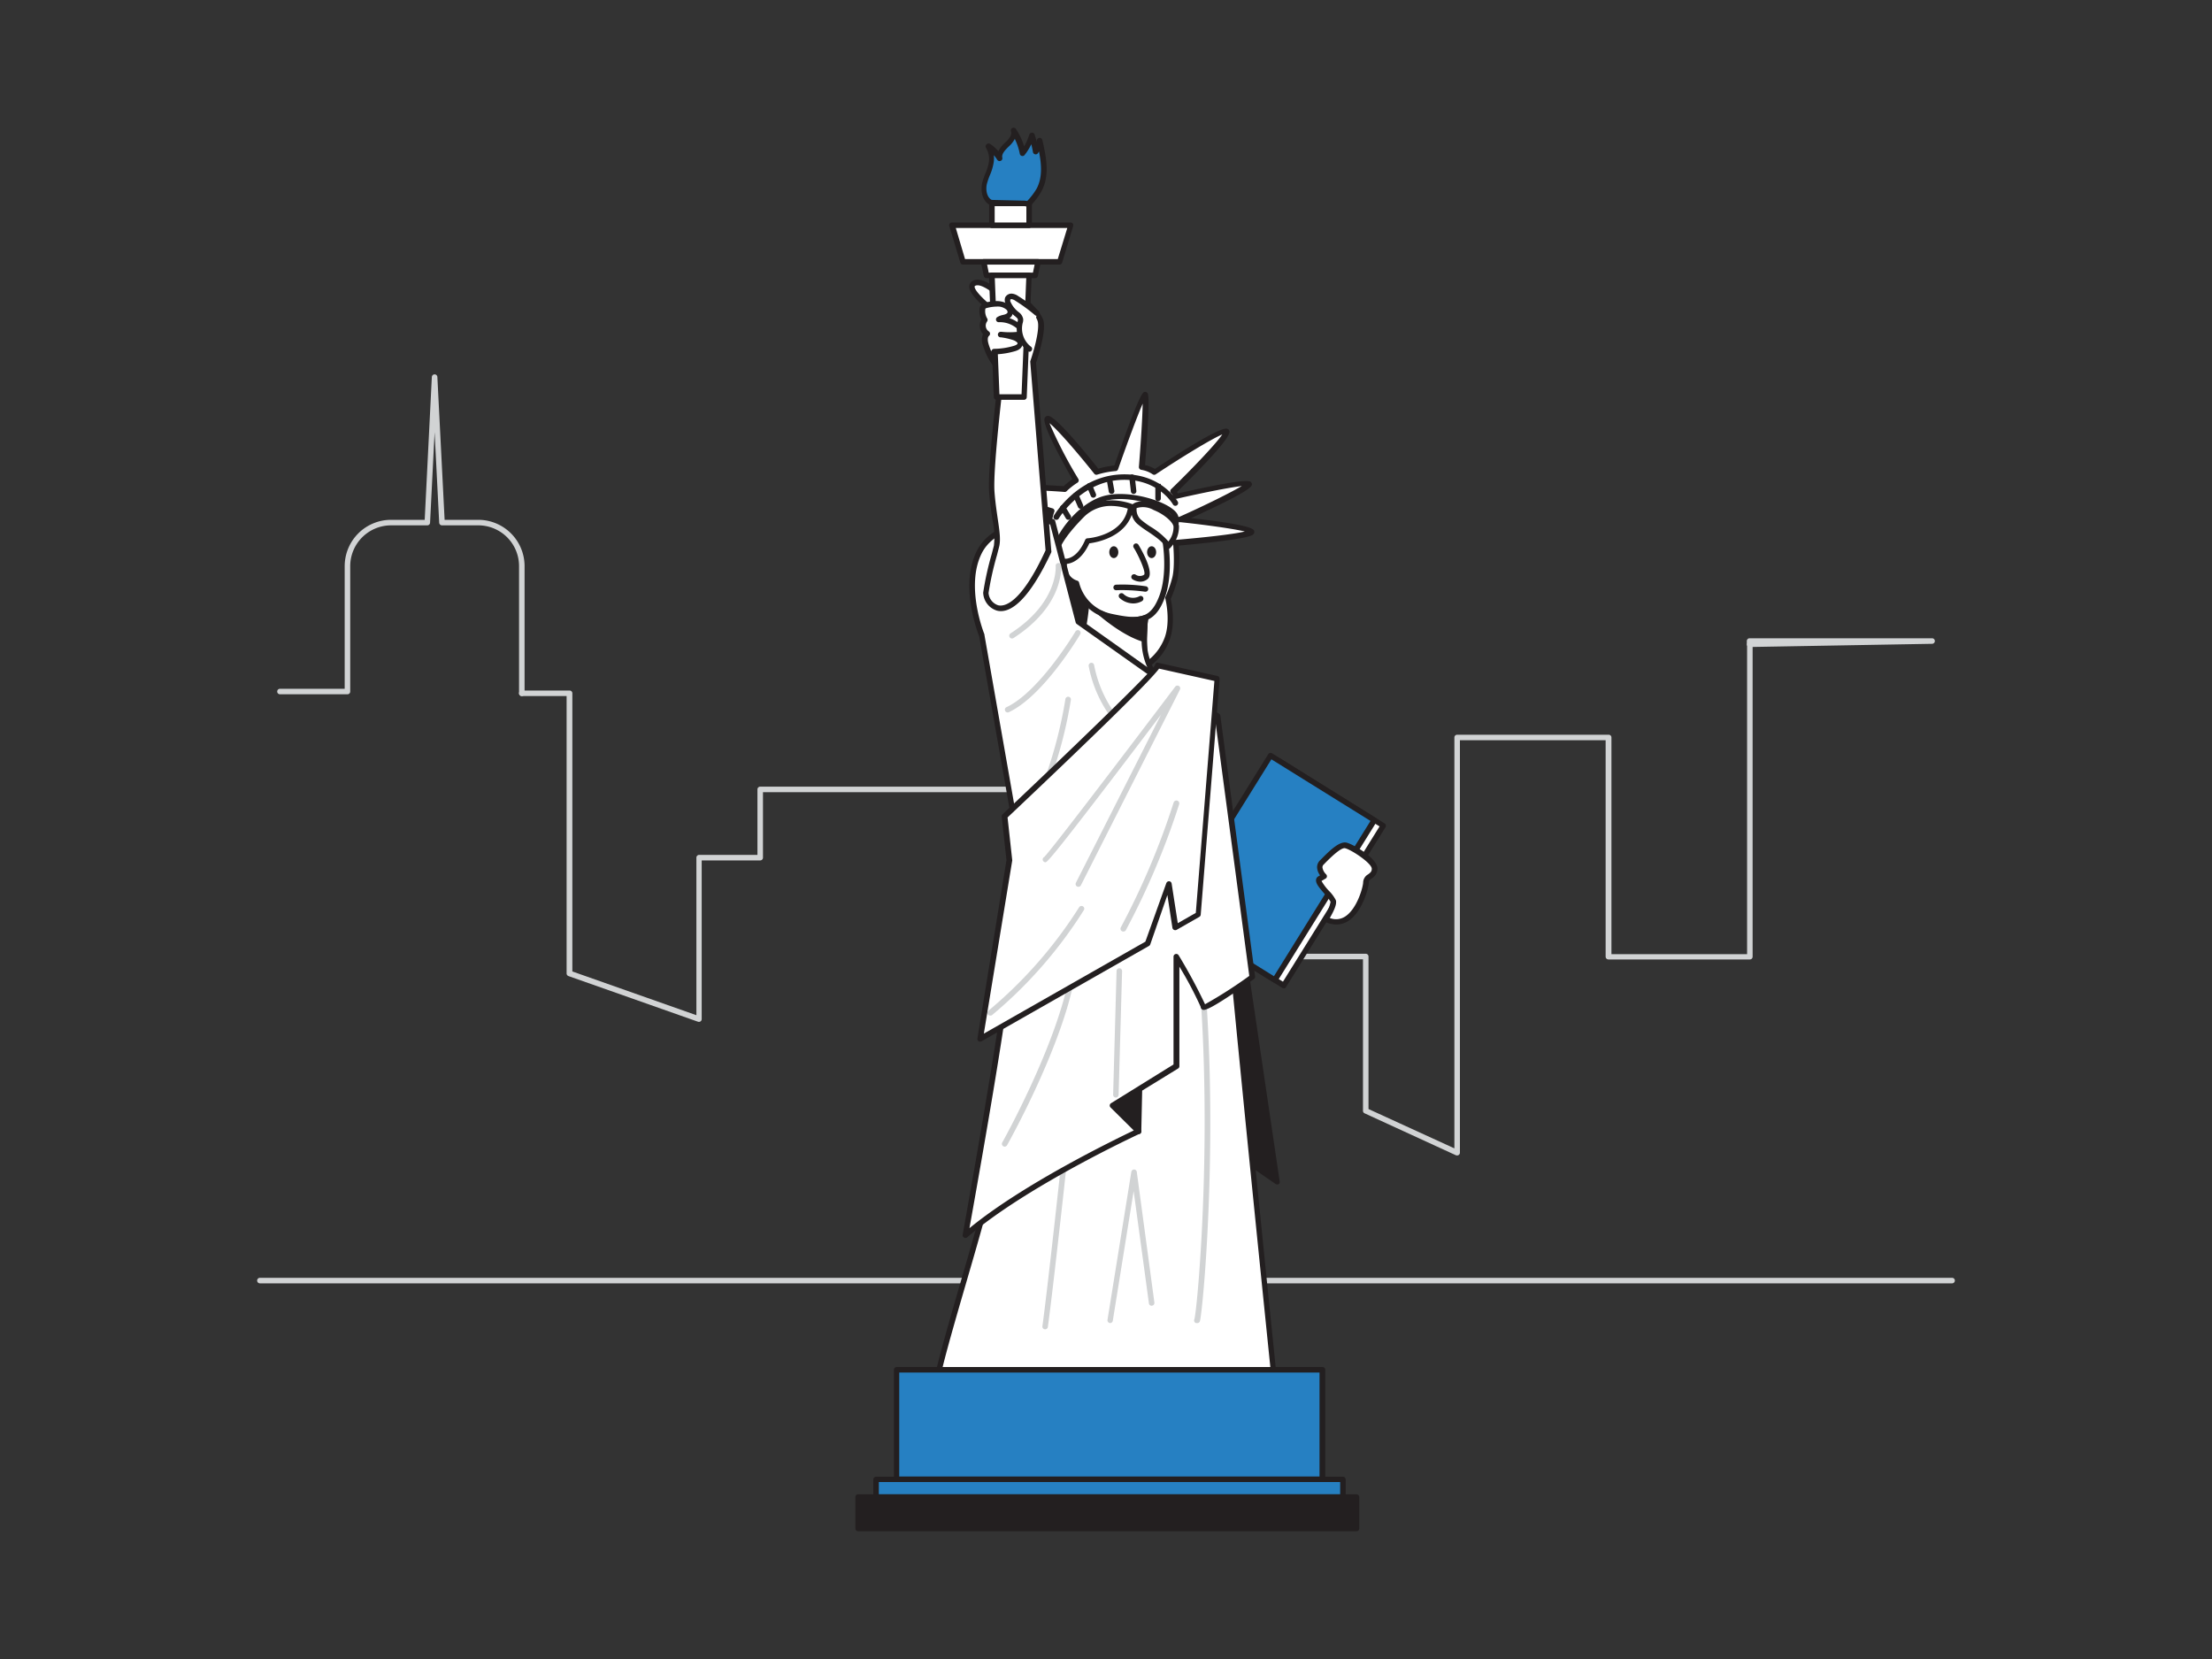 <svg xmlns="http://www.w3.org/2000/svg" viewBox="0 0 400 300"><rect x="0" y="0" width="400" height="300" fill="#333333" stroke="none"/><g id="_226_statue_of_liberty_flatline" data-name="#226_statue_of_liberty_flatline"><path d="M353,232.07H47a.5.5,0,0,1-.5-.5.5.5,0,0,1,.5-.5H353a.5.5,0,0,1,.5.5A.5.5,0,0,1,353,232.07Z" fill="#d1d3d4"/><path d="M316.38,117a.5.5,0,0,1-.35-.14.51.51,0,0,1-.15-.36v-.58a.5.5,0,0,1,.5-.5h33a.5.5,0,0,1,0,1l-33,.58Z" fill="#d1d3d4"/><path d="M94.36,125.87a.5.5,0,0,1-.5-.5v-23A7.37,7.37,0,0,0,86.48,95H79.92a.51.51,0,0,1-.5-.48l-.83-16.38-.82,16.38a.5.5,0,0,1-.5.48H70.7a7.39,7.39,0,0,0-7.37,7.38v22.67a.5.5,0,0,1-.5.5H50.63a.5.5,0,0,1,0-1h11.7V102.38A8.39,8.39,0,0,1,70.7,94h6.1l1.29-25.83a.5.5,0,0,1,.5-.47.5.5,0,0,1,.5.47L80.4,94h6.08a8.38,8.38,0,0,1,8.38,8.38v23A.5.5,0,0,1,94.36,125.87Z" fill="#d1d3d4"/><path d="M263.45,208.94a.54.54,0,0,1-.21-.05l-16.48-7.57a.49.49,0,0,1-.29-.45v-27.4h-51a.5.5,0,0,1-.5-.5V143.25h-57v11.84a.5.5,0,0,1-.5.5H126.89v28.7a.52.52,0,0,1-.21.41.53.53,0,0,1-.46.06l-23.43-8.26a.51.51,0,0,1-.33-.47V125.87h-8.1a.5.5,0,0,1,0-1H103a.5.5,0,0,1,.5.5v50.3l22.43,7.91V155.09a.5.5,0,0,1,.5-.5h10.54V142.75a.5.5,0,0,1,.5-.5h58a.5.5,0,0,1,.5.5v29.72h51a.5.5,0,0,1,.5.5v27.58L263,207.66v-74.3a.5.5,0,0,1,.5-.5h27.4a.5.5,0,0,1,.5.5v39.18h24.53v-56a.5.5,0,1,1,1,0V173a.5.5,0,0,1-.5.5H290.85a.51.51,0,0,1-.5-.5V133.86H264v74.58a.5.5,0,0,1-.5.5Z" fill="#d1d3d4"/><rect x="220.69" y="140.88" width="22.1" height="34.06" transform="translate(118.37 -98.58) rotate(31.88)" fill="#fff"/><path d="M232.12,178.71a.5.5,0,0,1-.26-.08L213.09,167a.51.51,0,0,1-.16-.69l18-28.92a.48.48,0,0,1,.31-.23.49.49,0,0,1,.37.07l18.77,11.67a.5.5,0,0,1,.16.69l-18,28.92a.52.52,0,0,1-.31.23Zm-18.07-12.33L232,177.52l17.47-28.08L231.51,138.3Z" fill="#231f20"/><rect x="219.09" y="139.88" width="22.1" height="34.06" transform="translate(117.6 -97.88) rotate(31.88)" fill="#2680c2"/><path d="M230.53,177.72a.5.5,0,0,1-.27-.08L211.5,166a.49.49,0,0,1-.16-.69l18-28.93a.51.51,0,0,1,.69-.16l18.76,11.68a.48.48,0,0,1,.16.68l-18,28.93a.5.5,0,0,1-.31.22Zm-18.08-12.34,17.92,11.15,17.46-28.08-17.92-11.14Z" fill="#231f20"/><path d="M239.73,166.18s1.64-2.42,1.36-3.27-3.35-3.49-2.49-4l.85-.5S238,157,239,155.93s3.21-3.34,4.34-3.06,5.2,2.78,5.2,4.2S247,158.4,247,159.51,244.86,168.75,239.73,166.18Z" fill="#fff"/><path d="M241.65,167.18a4.76,4.76,0,0,1-2.14-.55.5.5,0,0,1-.19-.73,6.57,6.57,0,0,0,1.29-2.83,7.65,7.65,0,0,0-1-1.33c-1.08-1.24-1.73-2-1.62-2.69a.77.77,0,0,1,.38-.56l.34-.2a2.65,2.65,0,0,1-.54-1.45,1.72,1.72,0,0,1,.53-1.26l.27-.27c1.69-1.72,3.32-3.23,4.55-2.93s5.57,2.84,5.57,4.69a2.09,2.09,0,0,1-1.05,1.79c-.38.28-.51.4-.51.65,0,1-1.17,5.46-3.78,7.07A3.94,3.94,0,0,1,241.65,167.18ZM240.47,166a3,3,0,0,0,2.72-.23c2.21-1.36,3.31-5.42,3.31-6.22a1.77,1.77,0,0,1,.91-1.45c.43-.32.65-.51.65-1,0-1-3.66-3.43-4.82-3.71-.76-.2-2.82,1.87-3.59,2.65l-.27.28a.7.7,0,0,0-.24.54,2.17,2.17,0,0,0,.65,1.23.52.52,0,0,1,.16.42.47.47,0,0,1-.25.37l-.73.43a9.44,9.44,0,0,0,1.36,1.8,6.46,6.46,0,0,1,1.23,1.67C241.83,163.56,241,165.08,240.47,166Z" fill="#231f20"/><polygon points="224.62 170.94 230.94 213.68 220.69 206.56 207.08 173.97 224.62 170.94" fill="#231f20"/><path d="M230.94,214.18a.52.52,0,0,1-.29-.09L220.4,207a.41.41,0,0,1-.17-.22l-13.61-32.59a.5.5,0,0,1,0-.43.49.49,0,0,1,.35-.26l17.55-3a.48.48,0,0,1,.37.08.51.51,0,0,1,.21.34l6.31,42.74a.51.51,0,0,1-.23.5A.48.48,0,0,1,230.94,214.18Zm-9.85-8,9.19,6.38-6.08-41.09-16.42,2.83Z" fill="#231f20"/><path d="M178.28,216.36c.57.85-6.19,21.87-8.46,31.38h60.45s-5-48.82-7.48-75.07l-15.71-2.84Z" fill="#fff"/><path d="M230.27,248.24H169.82a.51.51,0,0,1-.4-.19.51.51,0,0,1-.09-.43c1-4.16,2.81-10.39,4.56-16.41,1.87-6.43,4-13.7,3.92-14.67a.51.51,0,0,1,0-.45l28.8-46.53a.52.52,0,0,1,.52-.23l15.71,2.85a.5.5,0,0,1,.41.45c2.44,25.94,7.43,74.57,7.48,75.06a.51.51,0,0,1-.5.55Zm-59.82-1h59.27c-.56-5.45-5.08-49.62-7.39-74.14l-15-2.72-28.53,46.09c.05,1.08-.83,4.33-3.94,15C173.19,237.21,171.47,243.11,170.45,247.24Z" fill="#231f20"/><path d="M216.43,239.25a.65.65,0,0,1-.19,0,.51.51,0,0,1-.27-.66c.56-1.57,3.9-37.92,0-70.54a.5.5,0,0,1,.43-.56.5.5,0,0,1,.56.44c4,33.41.53,69.74,0,71.05A.5.5,0,0,1,216.43,239.25Z" fill="#d1d3d4"/><path d="M189,240.38h-.07a.5.5,0,0,1-.43-.56c1.06-7.76,3.75-32.77,3.77-33a.5.5,0,0,1,1,.11c0,.25-2.72,25.27-3.78,33A.49.49,0,0,1,189,240.38Z" fill="#d1d3d4"/><path d="M200.77,239.25h-.08a.51.51,0,0,1-.42-.57l4.31-26.78a.52.52,0,0,1,.5-.42.5.5,0,0,1,.49.44l3.18,23.63a.5.5,0,0,1-.43.56.48.48,0,0,1-.56-.43L205,215.39l-3.77,23.44A.5.5,0,0,1,200.77,239.25Z" fill="#d1d3d4"/><polygon points="205.88 204.57 206.25 187.12 194.97 199.91 205.88 204.57" fill="#231f20"/><path d="M205.88,205.07a.71.71,0,0,1-.2,0l-10.9-4.65a.51.51,0,0,1-.29-.35.5.5,0,0,1,.11-.45l11.28-12.79a.51.51,0,0,1,.56-.13.5.5,0,0,1,.32.47l-.38,17.45a.49.49,0,0,1-.23.41A.53.53,0,0,1,205.88,205.07Zm-10.07-5.34,9.59,4.09.33-15.34Z" fill="#231f20"/><path d="M220.14,129.51l6.27,47.15s-8.85,6.27-8.85,5.41-4.84-9.11-4.84-9.11v19.86l-11.53,7.09,4.7,4.66s-20.5,9.43-31.31,18.79c11.4-63.5,7.22-50.69,7.22-50.69l27.28-50.15Z" fill="#fff"/><path d="M174.57,223.86a.5.5,0,0,1-.49-.59c6.45-36,7.81-46.93,8-50.16a.51.51,0,0,1-.45,0,.49.49,0,0,1-.28-.61,2.77,2.77,0,0,1,.7-1.3l26.62-48.93A.5.5,0,0,1,209,122a.49.49,0,0,1,.39.06l11.06,7a.49.49,0,0,1,.23.36l6.28,47.15a.52.52,0,0,1-.21.48c-8.45,6-9,5.66-9.34,5.51a.64.64,0,0,1-.3-.51,66.56,66.56,0,0,0-3.84-7.25v18a.5.5,0,0,1-.23.42L202,200l4.25,4.2a.5.5,0,0,1,.14.45.49.49,0,0,1-.28.36c-.21.1-20.56,9.52-31.19,18.72A.5.5,0,0,1,174.57,223.86Zm8.33-52.19c.37,1.82-.38,10.16-7.59,50.42,9.82-8.06,26.25-16,29.71-17.67l-4.19-4.15a.49.49,0,0,1,.09-.78l11.29-7V173a.49.49,0,0,1,.37-.48.49.49,0,0,1,.56.23,97.59,97.59,0,0,1,4.77,8.85,79.54,79.54,0,0,0,8-5.13l-6.21-46.63-10.41-6.57Z" fill="#231f20"/><path d="M181.67,207.35a.44.44,0,0,1-.24-.07.49.49,0,0,1-.19-.68c.12-.21,11.95-21.4,12.59-33.95a.48.48,0,0,1,.52-.47.5.5,0,0,1,.48.52c-.65,12.78-12.23,33.51-12.72,34.39A.51.51,0,0,1,181.67,207.35Z" fill="#d1d3d4"/><path d="M195.61,97.26a5.38,5.38,0,0,0-2.33.75,3.27,3.27,0,0,0-.93,1.06,15,15,0,0,0-1,3.24A15,15,0,0,0,190.3,106c-.15,2.41,1.32,4.59,2.76,6.52a7.12,7.12,0,0,0,1.85,1.9,4.49,4.49,0,0,0,5.39-1,7.65,7.65,0,0,0,1.81-5.49,10.88,10.88,0,0,0-2.4-6.66,8.85,8.85,0,0,0-6.23-3.22" fill="#231f20"/><path d="M196.86,115.47a4.24,4.24,0,0,1-2.21-.6,7.49,7.49,0,0,1-2-2c-1.47-2-3-4.28-2.86-6.85a10.17,10.17,0,0,1,.77-2.95l.31-.88a9.68,9.68,0,0,0,.29-1.15,7.17,7.17,0,0,1,.75-2.2A3.85,3.85,0,0,1,193,97.6a5.76,5.76,0,0,1,2.54-.83.5.5,0,0,1,.57.42.49.49,0,0,1-.42.57l-.48.08a9.55,9.55,0,0,1,4.89,3.13,11.3,11.3,0,0,1,2.52,7,8.13,8.13,0,0,1-1.94,5.85A5.32,5.32,0,0,1,196.86,115.47Zm-3.48-16.91a3.15,3.15,0,0,0-.6.76,6.25,6.25,0,0,0-.63,1.9,12.08,12.08,0,0,1-.32,1.25c-.1.31-.21.61-.33.92a9.52,9.52,0,0,0-.7,2.66c-.14,2.24,1.24,4.28,2.67,6.19a6.29,6.29,0,0,0,1.7,1.77,4,4,0,0,0,4.77-.91,7.14,7.14,0,0,0,1.67-5.14,10.32,10.32,0,0,0-2.29-6.35,8.37,8.37,0,0,0-5.87-3Z" fill="#231f20"/><path d="M191,100.42a9.5,9.5,0,0,1-.82-8s-10.36-3.2-9.72-4,12.07,0,12.07,0a12.19,12.19,0,0,1,2-1.6s-6.51-11.43-5-11.11,8.86,9.61,8.86,9.61a16.92,16.92,0,0,1,3.46-.67s4.87-14,5.3-13.32-.57,13.1-.57,13.1a5.72,5.72,0,0,1,2.3.93s12.72-8.47,13-7.33-9.69,10.82-9.69,10.82a1.71,1.71,0,0,1,.52.88s13.15-3,13.22-2.24-12.31,6.41-12.31,6.41,13.74,1.46,12.74,2.3-13.65,1.9-13.65,1.9.42,4.33-.19,6.54a21.44,21.44,0,0,1-1.25,3.51s1.07,4.19-.21,7.46a9.65,9.65,0,0,1-3.92,4.7s-.69-7.19.3-10.53c0,0,3.67-14.68,1.43-16.66S191.91,94.3,191,100.42Z" fill="#fff"/><path d="M207.14,120.85a.53.53,0,0,1-.24-.06.5.5,0,0,1-.26-.39c0-.3-.69-7.32.32-10.72,1.38-5.55,3-14.85,1.58-16.15-.95-.84-5.5-.58-9.94,1-4.19,1.52-6.79,3.69-7.13,5.94a.5.5,0,0,1-.38.41.52.52,0,0,1-.53-.21,10,10,0,0,1-1-8c-6.14-1.92-9.36-3.28-9.58-4a.63.63,0,0,1,.12-.58c.53-.61,4.65-.67,12.26-.18a14.49,14.49,0,0,1,1.55-1.26c-5.73-10.09-5.13-10.91-4.93-11.18a.67.67,0,0,1,.68-.25c1.5.32,7,7.06,8.94,9.53a17.73,17.73,0,0,1,2.92-.58C206.11,71,206.67,70.9,207,70.86a.57.57,0,0,1,.52.24c.34.51.18,4.87-.46,13a6.06,6.06,0,0,1,1.79.7c5.43-3.6,12-7.68,13.09-7.27a.65.65,0,0,1,.38.44c.23.92-3,4.61-9.48,11a2.2,2.2,0,0,1,.15.26c8.11-1.85,12.54-2.56,13.16-2.11a.65.65,0,0,1,.24.42c0,.38.1,1.07-11,6.15,11.07,1.25,11.31,2,11.41,2.33a.61.61,0,0,1-.21.65c-1,.83-10,1.68-13.43,2a22.46,22.46,0,0,1-.25,6.22,24.42,24.42,0,0,1-1.2,3.42c.19.86.91,4.56-.28,7.6a10.07,10.07,0,0,1-4.14,5A.53.53,0,0,1,207.14,120.85Zm-.95-28.79a4.85,4.85,0,0,1,3,.72c2.34,2.08-.66,14.66-1.29,17.16s-.49,7.54-.35,9.52a9.41,9.41,0,0,0,3-4c1.21-3.08.2-7.12.19-7.16a.54.54,0,0,1,0-.35,20.71,20.71,0,0,0,1.22-3.41c.58-2.1.17-6.32.17-6.36a.54.54,0,0,1,.11-.37.52.52,0,0,1,.34-.18c5-.42,10.41-1,12.52-1.52-2-.49-7-1.19-11.61-1.68a.5.5,0,0,1-.16-1c4.49-2,9.28-4.38,11.22-5.54-2.18.25-7.21,1.25-11.81,2.31a.51.51,0,0,1-.4-.08.5.5,0,0,1-.21-.35,1.33,1.33,0,0,0-.35-.58.48.48,0,0,1-.16-.36.46.46,0,0,1,.15-.36c4-3.88,8.17-8.28,9.26-9.91-1.85.75-7.18,4-12,7.19a.5.5,0,0,1-.62,0,5,5,0,0,0-2.05-.79.51.51,0,0,1-.41-.54c.35-4.32.65-9.07.68-11.42-1,2.3-2.84,7.27-4.44,11.84a.49.49,0,0,1-.44.34,15.76,15.76,0,0,0-3.34.65.49.49,0,0,1-.54-.17c-3.09-3.89-6.66-8-8.09-9.13A80.74,80.74,0,0,0,195,86.61a.5.5,0,0,1-.17.68,12.21,12.21,0,0,0-1.94,1.52.45.45,0,0,1-.38.15,96.49,96.49,0,0,0-11.07-.25,74.54,74.54,0,0,0,8.9,3.22.51.51,0,0,1,.3.26.48.48,0,0,1,0,.39,8.88,8.88,0,0,0,.23,6.5c1.27-2.84,5.06-4.61,7.4-5.46A25.66,25.66,0,0,1,206.19,92.06Z" fill="#231f20"/><path d="M196.6,106.47a53.3,53.3,0,0,1-.71,6.91c-.43,1.49-1.56,1.42-1.56,1.42s9.61,7.83,12.81,9.86l1.93-2.14a12,12,0,0,1-2.16-7,21.67,21.67,0,0,1,.53-4.9Z" fill="#fff"/><path d="M207.14,125.16a.53.53,0,0,1-.27-.08c-3.19-2-12.47-9.57-12.86-9.89a.5.5,0,0,1-.15-.57.51.51,0,0,1,.5-.32c.06,0,.75,0,1-1.06a52.7,52.7,0,0,0,.69-6.77.53.53,0,0,1,.22-.41.51.51,0,0,1,.46-.06l10.84,4.21a.49.49,0,0,1,.29.62,23.06,23.06,0,0,0-.5,4.76,11.56,11.56,0,0,0,2.06,6.63.5.5,0,0,1,0,.64L207.51,125A.52.52,0,0,1,207.14,125.16ZM195.35,115c2.19,1.77,8.83,7.11,11.71,9l1.38-1.53a12.19,12.19,0,0,1-2-6.94,30.58,30.58,0,0,1,.44-4.56l-9.78-3.79a45.07,45.07,0,0,1-.7,6.32A2.45,2.45,0,0,1,195.35,115Z" fill="#231f20"/><path d="M192.55,101.49a3.24,3.24,0,0,0,2.13,4,8.16,8.16,0,0,0,6.12,6c5.13,1.14,7.55,1,9.26-3.27s.71-10.11.71-10.11,2.65-3,1.75-4.84-8.44-4.56-13.14-3-8.4,7.4-8.4,9.11A2.22,2.22,0,0,0,192.55,101.49Z" fill="#fff"/><path d="M205,112.55a20.24,20.24,0,0,1-4.32-.61,8.56,8.56,0,0,1-6.44-6.1,3.66,3.66,0,0,1-2.29-4,2.67,2.67,0,0,1-1.49-2.44c0-1.93,3.78-7.93,8.74-9.59,4.72-1.56,12.67,1,13.75,3.25.91,1.88-1.05,4.46-1.67,5.21.17,1.16.79,6.23-.78,10.15C209.28,111.46,207.64,112.55,205,112.55Zm-12-10.92a2.7,2.7,0,0,0,1.83,3.38.49.49,0,0,1,.31.36,7.61,7.61,0,0,0,5.74,5.6c5.17,1.14,7.14.87,8.68-3,1.64-4.08.7-9.78.69-9.84a.47.47,0,0,1,.12-.41c.67-.76,2.29-3,1.67-4.29-.72-1.49-7.9-4.28-12.53-2.74s-8.06,7.25-8.06,8.64a1.68,1.68,0,0,0,1.2,1.65.53.53,0,0,1,.35.63Z" fill="#231f20"/><path d="M205.43,98.78c.14.22,2.78,4.77,1.78,5.56a1.88,1.88,0,0,1-2.13,0" fill="#fff"/><path d="M206.22,105.19a2.82,2.82,0,0,1-1.43-.44.51.51,0,0,1-.13-.7.52.52,0,0,1,.7-.13,1.38,1.38,0,0,0,1.54,0c.38-.49-1.18-3.79-1.89-4.88a.5.5,0,0,1,.15-.69.51.51,0,0,1,.69.13s3.15,5.07,1.67,6.23A2.09,2.09,0,0,1,206.22,105.19Z" fill="#231f20"/><path d="M207.14,107h-.08a29.78,29.78,0,0,0-5.19-.27.49.49,0,0,1-.53-.48.5.5,0,0,1,.47-.52,28.89,28.89,0,0,1,5.41.29.49.49,0,0,1,.41.57A.5.5,0,0,1,207.14,107Z" fill="#231f20"/><path d="M204.91,109.12a3.68,3.68,0,0,1-2.46-1,.5.5,0,0,1,0-.71.5.5,0,0,1,.71,0,2.48,2.48,0,0,0,2.86.42.49.49,0,0,1,.68.18.51.51,0,0,1-.19.69A3.2,3.2,0,0,1,204.91,109.12Z" fill="#231f20"/><ellipse cx="201.41" cy="99.85" rx="0.82" ry="1.07" fill="#231f20"/><ellipse cx="208.25" cy="99.85" rx="0.82" ry="1.07" fill="#231f20"/><path d="M192.55,101.49s2.42.28,4.12-3.7c0,0,7.1-.5,7.82-6.2,0,0-5.32-2.1-8.88,1.5s-5,6.12-4.63,7.33A1.48,1.48,0,0,0,192.55,101.49Z" fill="#fff"/><path d="M192.41,102a1.94,1.94,0,0,1-1.91-1.44c-.57-1.92,2.27-5.32,4.75-7.82,3.75-3.79,9.19-1.7,9.42-1.61a.49.49,0,0,1,.32.53c-.68,5.32-6.56,6.41-8,6.59-1.7,3.7-4,3.75-4.47,3.74ZM201,91.49a6.83,6.83,0,0,0-5,2c-3.7,3.74-4.75,6-4.5,6.84a1,1,0,0,0,1,.71h.11c.09,0,2.1.14,3.62-3.4a.48.48,0,0,1,.42-.3c.26,0,6.36-.52,7.29-5.36A10.43,10.43,0,0,0,201,91.49Z" fill="#231f20"/><path d="M205.08,91.59a3,3,0,0,0,.85,2.71c1.21,1.14,4.77,2.92,5.27,4.48a5.07,5.07,0,0,0,1.51-3.59C212.52,93.23,207,90,205.08,91.59Z" fill="#fff"/><path d="M211.2,99.28h-.12a.51.51,0,0,1-.36-.34c-.28-.87-1.92-2-3.25-2.88a17.06,17.06,0,0,1-1.88-1.39,3.48,3.48,0,0,1-1-3.18.44.44,0,0,1,.17-.27c1.21-1,3.18-.39,4.24.06,1.94.81,4.07,2.44,4.2,3.87a5.54,5.54,0,0,1-1.65,4A.52.52,0,0,1,211.2,99.28Zm-5.66-7.4a2.45,2.45,0,0,0,.73,2.05,15.84,15.84,0,0,0,1.76,1.3,13.62,13.62,0,0,1,3.26,2.68,4.11,4.11,0,0,0,.92-2.68c-.07-.76-1.57-2.19-3.59-3A3.85,3.85,0,0,0,205.54,91.88Z" fill="#231f20"/><path d="M199.16,110.91s4,3.61,7.75,4.66l.17-3.85A10.58,10.58,0,0,1,199.16,110.91Z" fill="#231f20"/><path d="M206.91,116.07l-.14,0c-3.77-1.07-7.78-4.62-8-4.77a.5.5,0,0,1,.56-.82,10.2,10.2,0,0,0,7.52.79.49.49,0,0,1,.47.06.52.52,0,0,1,.21.43l-.17,3.85a.52.52,0,0,1-.21.38A.53.53,0,0,1,206.91,116.07Zm-5-3.68a20.13,20.13,0,0,0,4.58,2.5l.11-2.5A11,11,0,0,1,201.86,112.39Z" fill="#231f20"/><path d="M191,94a.48.48,0,0,1-.26-.07.5.5,0,0,1-.17-.68c.16-.28,4.13-6.85,11.64-7.43s10.64,4.68,10.77,4.9a.5.5,0,0,1-.19.68.49.49,0,0,1-.68-.18c-.12-.2-2.9-4.94-9.82-4.41s-10.82,6.89-10.86,7A.49.49,0,0,1,191,94Z" fill="#231f20"/><path d="M209.42,90.63h0a.5.5,0,0,1-.5-.5V87.5h1v2.64A.49.49,0,0,1,209.42,90.63Z" fill="#231f20"/><path d="M193.19,94a.49.49,0,0,1-.43-.24l-1-1.67a.5.5,0,1,1,.86-.51l1,1.67a.51.51,0,0,1-.18.69A.57.57,0,0,1,193.19,94Z" fill="#231f20"/><path d="M205,89.32a.5.5,0,0,1-.5-.45l-.29-2.52a.5.5,0,0,1,.45-.55.5.5,0,0,1,.55.44l.28,2.52a.49.49,0,0,1-.44.55Z" fill="#231f20"/><path d="M201,89.32a.51.51,0,0,1-.5-.42l-.35-2a.5.5,0,1,1,1-.17l.36,2a.5.5,0,0,1-.41.58Z" fill="#231f20"/><path d="M197.71,90a.5.5,0,0,1-.46-.31l-.69-1.65a.5.5,0,0,1,.26-.66.52.52,0,0,1,.66.27l.69,1.65a.5.5,0,0,1-.27.66A.65.65,0,0,1,197.71,90Z" fill="#231f20"/><path d="M195.39,92a.49.49,0,0,1-.45-.3l-.84-1.92a.49.49,0,0,1,.26-.66.51.51,0,0,1,.66.26l.83,1.92a.5.5,0,0,1-.26.66A.45.45,0,0,1,195.39,92Z" fill="#231f20"/><path d="M195,112.38l-4.7-18.07s-10.11-.72-13.25,5.54.49,15.06.49,15.06l6.38,36.31,25.66-28.47Z" fill="#fff"/><path d="M183.94,151.72l-.14,0a.5.5,0,0,1-.35-.4l-6.38-36.25c-.32-.81-3.55-9.21-.44-15.42,3.24-6.49,13.3-5.85,13.73-5.82a.53.53,0,0,1,.45.37l4.65,17.9,14.43,10.26a.5.5,0,0,1,.08.75l-25.66,28.46A.48.48,0,0,1,183.94,151.72Zm5.49-56.93c-2.46,0-9.49.44-11.91,5.28-3,6,.46,14.56.5,14.65l0,.1,6.2,35.3,24.6-27.29-14.12-10a.53.53,0,0,1-.19-.29l-4.61-17.71Z" fill="#231f20"/><path d="M186,149.48a.46.46,0,0,1-.23-.06.48.48,0,0,1-.21-.67,79.83,79.83,0,0,0,7.1-22.34.51.51,0,0,1,.57-.42.5.5,0,0,1,.42.57,80.32,80.32,0,0,1-7.21,22.65A.5.5,0,0,1,186,149.48Z" fill="#d1d3d4"/><path d="M203.12,132.11a.51.51,0,0,1-.36-.15,23,23,0,0,1-5.89-11.5.52.52,0,0,1,.39-.6.5.5,0,0,1,.59.39,22,22,0,0,0,5.62,11,.5.5,0,0,1,0,.71A.49.49,0,0,1,203.12,132.11Z" fill="#d1d3d4"/><path d="M189.6,99.61l-2.77-34.09s1.81-5.18,1.39-7.35-6.69-7.59-7.89-5.42.24,10.84,1,13.25c0,0-2.29,18.31-1.93,23s1.33,7.83.85,9.76a74.21,74.21,0,0,0-1.93,8.43C178.16,109,182.37,115.39,189.6,99.61Z" fill="#fff"/><path d="M181,110.51a2.73,2.73,0,0,1-.72-.09,3.52,3.52,0,0,1-2.49-3.25,54.63,54.63,0,0,1,1.55-7c.15-.59.29-1.11.39-1.5a14.12,14.12,0,0,0-.27-4.7c-.2-1.42-.44-3-.59-4.9-.35-4.56,1.72-21.38,1.92-23-.61-2.16-2.26-11.06-.89-13.53a1.56,1.56,0,0,1,1.77-.73c2.47.39,6.68,4.41,7.05,6.3.41,2.12-1.11,6.74-1.37,7.5l2.76,34a.53.53,0,0,1,0,.25C186.11,108.42,183,110.51,181,110.51Zm.27-57.76c-.36,0-.45.16-.5.24-1,1.9.18,10.1,1,12.87a.65.65,0,0,1,0,.2c0,.19-2.28,18.32-1.93,22.91.14,1.85.38,3.43.58,4.83.33,2.22.57,3.83.25,5.09-.1.4-.24.92-.39,1.51a54.54,54.54,0,0,0-1.52,6.83,2.54,2.54,0,0,0,1.73,2.22c1.08.27,4.08-.15,8.58-9.93l-2.76-34a.76.76,0,0,1,0-.21c.49-1.4,1.69-5.41,1.37-7.08s-4.2-5.18-6.23-5.5A1.06,1.06,0,0,0,181.26,52.75Z" fill="#231f20"/><path d="M209.42,120.35c.59.5-27.74,27.27-27.74,27.27l.87,7.94-5.3,32.3,30.28-17.24,3.85-10.76,1.22,7.87,4.12-2.34,3.42-42.64Z" fill="#fff"/><path d="M177.25,188.36a.52.52,0,0,1-.29-.09.5.5,0,0,1-.21-.49L182,155.55l-.86-7.87a.5.5,0,0,1,.15-.42c10.61-10,26.56-25.34,27.6-27a.44.44,0,0,1,0-.15.48.48,0,0,1,.55-.26l10.72,2.39a.5.5,0,0,1,.38.53l-3.41,42.63a.52.52,0,0,1-.25.4l-4.12,2.35a.52.52,0,0,1-.47,0,.51.51,0,0,1-.28-.37l-.91-5.93L208,170.79a.51.51,0,0,1-.22.26L177.49,188.3A.5.5,0,0,1,177.25,188.36Zm4.95-40.54.84,7.69a.29.29,0,0,1,0,.13l-5.13,31.27,29.21-16.63,3.79-10.59a.53.53,0,0,1,.52-.33.49.49,0,0,1,.44.42l1.11,7.16,3.26-1.86,3.36-41.94-10-2.23C207.85,123.24,198.65,132.27,182.2,147.82Z" fill="#231f20"/><path d="M195,160.36a.59.59,0,0,1-.22-.05.5.5,0,0,1-.22-.68l15.39-30.4C189.67,156,189.31,156,189,155.92a.53.53,0,0,1-.41-.3.5.5,0,0,1,.24-.65c1.23-1.2,14.77-19,23.69-30.8a.51.51,0,0,1,.67-.12.5.5,0,0,1,.18.65l-17.91,35.39A.5.5,0,0,1,195,160.36Z" fill="#d1d3d4"/><path d="M201.78,198.47h0a.5.5,0,0,1-.49-.51l.62-22.37a.5.5,0,0,1,1,0L202.28,198A.51.51,0,0,1,201.78,198.47Z" fill="#d1d3d4"/><rect x="162.11" y="247.74" width="77.04" height="19.8" fill="#2680c2"/><path d="M239.15,268h-77a.51.51,0,0,1-.5-.5v-19.8a.5.5,0,0,1,.5-.5h77a.5.5,0,0,1,.5.5v19.8A.5.5,0,0,1,239.15,268Zm-76.54-1h76v-18.8h-76Z" fill="#231f20"/><rect x="158.42" y="267.53" width="84.42" height="3.19" fill="#2680c2"/><path d="M242.84,271.22H158.42a.5.5,0,0,1-.5-.5v-3.18a.5.5,0,0,1,.5-.5h84.42a.5.5,0,0,1,.5.5v3.18A.5.5,0,0,1,242.84,271.22Zm-83.92-1h83.42V268H158.92Z" fill="#231f20"/><rect x="155.18" y="270.72" width="90.13" height="5.68" fill="#231f20"/><path d="M245.3,276.9H155.18a.5.5,0,0,1-.5-.5v-5.68a.5.5,0,0,1,.5-.5H245.3a.5.5,0,0,1,.5.5v5.68A.5.5,0,0,1,245.3,276.9Zm-89.62-1H244.8v-4.68H155.68Z" fill="#231f20"/><path d="M180.76,57s-6.55-4.63-4.63-5.77S183,55.32,183,55.32Z" fill="#fff"/><path d="M180.76,57.53a.48.48,0,0,1-.29-.09c-.88-.62-5.27-3.82-5.19-5.64a1.15,1.15,0,0,1,.59-1c2.16-1.27,6.59,3.23,7.46,4.15a.51.51,0,0,1-.06.74l-2.21,1.7A.5.5,0,0,1,180.76,57.53Zm-4-5.94a.82.82,0,0,0-.42.1c-.1.06-.1.11-.1.15,0,.81,2.24,2.95,4.46,4.57l1.47-1.14C180.49,53.53,178,51.59,176.8,51.59Z" fill="#231f20"/><polygon points="172.17 40.73 193.62 40.73 191.65 47.35 174.14 47.35 172.17 40.73" fill="#fff"/><path d="M191.65,47.85H174.14a.5.5,0,0,1-.48-.36l-2-6.62a.46.46,0,0,1,.08-.44.48.48,0,0,1,.4-.2h21.45a.48.48,0,0,1,.4.2.53.53,0,0,1,.08.44l-2,6.62A.51.51,0,0,1,191.65,47.85Zm-17.14-1h16.77L193,41.23H172.84Z" fill="#231f20"/><polygon points="187.19 49.8 178.38 49.8 177.87 47.35 187.7 47.35 187.19 49.8" fill="#fff"/><path d="M187.19,50.3h-8.8a.49.49,0,0,1-.49-.39l-.52-2.46a.51.51,0,0,1,.49-.6h9.83a.53.53,0,0,1,.39.18.53.53,0,0,1,.1.42l-.51,2.46A.5.5,0,0,1,187.19,50.3Zm-8.4-1h8l.3-1.45h-8.59Z" fill="#231f20"/><polygon points="185.22 71.8 180.25 71.8 179.37 49.8 186.1 49.8 185.22 71.8" fill="#fff"/><path d="M185.21,72.3h-5a.5.5,0,0,1-.5-.48l-.88-22a.46.46,0,0,1,.14-.36.48.48,0,0,1,.36-.16h6.73a.52.52,0,0,1,.36.16.54.54,0,0,1,.14.36l-.89,22A.5.5,0,0,1,185.21,72.3Zm-4.48-1h4l.85-21h-5.69Z" fill="#231f20"/><rect x="179.37" y="36.78" width="6.73" height="3.95" fill="#fff"/><path d="M186.1,41.23h-6.73a.5.5,0,0,1-.5-.5V36.78a.5.5,0,0,1,.5-.5h6.73a.5.5,0,0,1,.5.5v3.95A.51.51,0,0,1,186.1,41.23Zm-6.23-1h5.73V37.28h-5.73Z" fill="#231f20"/><path d="M179.33,36.64c-1.27-.51-1.58-2.22-1.25-3.55s1.09-2.56,1.22-3.92a4.42,4.42,0,0,0-.61-2.73,7.15,7.15,0,0,1,2.13,2.18c-.22-1,.58-1.82,1.29-2.49s1.47-1.6,1.17-2.53A11.24,11.24,0,0,1,185,27.68a9.53,9.53,0,0,0,1.64-3.18,17.9,17.9,0,0,1,.74,2.88,4.5,4.5,0,0,0,.7-1.94c.69,3,1.35,6.26-.11,8.93a14.7,14.7,0,0,1-2,2.57,1.79,1.79,0,0,0-.89-.16H184Z" fill="#2680c2"/><path d="M185.92,37.44a.5.5,0,0,1-.24-.06,1.37,1.37,0,0,0-.65-.1H184l-4.64-.14-.17,0c-1.53-.6-1.94-2.58-1.56-4.13a14.24,14.24,0,0,1,.57-1.67,8.3,8.3,0,0,0,.64-2.18,3.94,3.94,0,0,0-.54-2.42.5.5,0,0,1,.08-.62A.51.51,0,0,1,179,26a7.57,7.57,0,0,1,1.54,1.34,5.45,5.45,0,0,1,1.27-1.6c.87-.82,1.21-1.48,1-2a.5.5,0,0,1,.89-.43,11.44,11.44,0,0,1,1.49,3.16,9.21,9.21,0,0,0,.94-2.13.51.51,0,0,1,.47-.35.49.49,0,0,1,.49.33c.15.45.29.91.41,1.37a3.06,3.06,0,0,0,0-.32.51.51,0,0,1,.47-.44.5.5,0,0,1,.52.39c.77,3.32,1.34,6.52-.17,9.28A12.55,12.55,0,0,1,186.55,37l-.25.28A.52.52,0,0,1,185.92,37.44ZM185,36.28a3.23,3.23,0,0,1,.75.07l0,0a12.28,12.28,0,0,0,1.68-2.19c1.08-2,.93-4.31.45-6.78a2.38,2.38,0,0,1-.18.3.47.47,0,0,1-.52.22.49.49,0,0,1-.39-.4c-.08-.48-.18-.95-.3-1.42a10,10,0,0,1-1.2,1.94.5.5,0,0,1-.51.18.49.49,0,0,1-.37-.39,10.45,10.45,0,0,0-.9-2.68,5.36,5.36,0,0,1-1.12,1.39c-.68.65-1.3,1.35-1.14,2a.49.49,0,0,1-.3.57.51.51,0,0,1-.62-.19,5.69,5.69,0,0,0-.62-.84,4.57,4.57,0,0,1,0,1.17,9.22,9.22,0,0,1-.71,2.45,13.37,13.37,0,0,0-.53,1.54c-.28,1.12,0,2.51.88,2.93Z" fill="#231f20"/><path d="M179.84,65.65a11.6,11.6,0,0,1-1.6-3.3,1.91,1.91,0,0,1,.25-2,1.77,1.77,0,0,1-.42-2.53,3.05,3.05,0,0,1-.41-1.84.93.93,0,0,1,.18-.52,1,1,0,0,1,.55-.26c1.34-.33,2.94-.51,3.93.46a1.11,1.11,0,0,1,.38.92,1.19,1.19,0,0,1-.91.79,4.08,4.08,0,0,0-1.19.4,5.25,5.25,0,0,1,4.09,1.71.79.79,0,0,1,.24.52c0,.33-.45.46-.78.51a14.13,14.13,0,0,1-3.25,0,12.52,12.52,0,0,1,2.42.49c.56.18,1.22.56,1.14,1.15s-.6.73-1.07.86a13.05,13.05,0,0,1-3.67.55Z" fill="#fff"/><path d="M179.84,66.15a.49.49,0,0,1-.41-.21,12,12,0,0,1-1.67-3.45,2.69,2.69,0,0,1,0-2.07,2.17,2.17,0,0,1-.55-1.16,2.26,2.26,0,0,1,.24-1.48,3.57,3.57,0,0,1-.33-1.85,1.35,1.35,0,0,1,.31-.8,1.45,1.45,0,0,1,.8-.42c.75-.18,3-.74,4.4.59a1.57,1.57,0,0,1,.52,1.36,1.4,1.4,0,0,1-.6.88,5.71,5.71,0,0,1,2.47,1.61,1.2,1.2,0,0,1,.36.9c0,.23-.17.77-1.06.93a1.34,1.34,0,0,1,.6,1.25c-.06.42-.35,1-1.43,1.29a14.33,14.33,0,0,1-3.28.55l.09,1.56a.51.51,0,0,1-.33.5A.5.5,0,0,1,179.84,66.15Zm.4-10.71a7.5,7.5,0,0,0-1.73.24,1,1,0,0,0-.3.11.6.6,0,0,0-.05.24,2.56,2.56,0,0,0,.34,1.53.5.5,0,0,1,0,.57,1.27,1.27,0,0,0,.29,1.79.5.5,0,0,1,.24.39.51.51,0,0,1-.18.42c-.38.32-.19,1.14-.09,1.47a10.55,10.55,0,0,0,.51,1.36.46.46,0,0,1,.13-.32.52.52,0,0,1,.36-.16,12.88,12.88,0,0,0,3.54-.53c.42-.12.69-.29.71-.45s-.39-.47-.8-.6A11.83,11.83,0,0,0,181,61h-.11a.5.5,0,0,1-.44-.55.52.52,0,0,1,.54-.45l.11,0a14,14,0,0,0,3,0,.89.89,0,0,0,.32-.09.88.88,0,0,1-.1-.1,4.75,4.75,0,0,0-3.69-1.55.48.48,0,0,1-.5-.34.5.5,0,0,1,.2-.57,3,3,0,0,1,1-.39l.32-.08c.3-.09.53-.25.55-.4A.6.6,0,0,0,182,56,2.37,2.37,0,0,0,180.24,55.44Z" fill="#231f20"/><path d="M187.52,56.61A30.89,30.89,0,0,0,183.91,54a2.19,2.19,0,0,0-.86-.37.78.78,0,0,0-.79.38,1,1,0,0,0,0,.62A5,5,0,0,0,184,56.86a1.55,1.55,0,0,1,.6.88,1.71,1.71,0,0,1-.1.67,4.56,4.56,0,0,0,1.72,4.7" fill="#fff"/><path d="M186.19,63.61a.52.52,0,0,1-.29-.09A5,5,0,0,1,184,58.29l0-.1a1.29,1.29,0,0,0,.07-.39c0-.17-.23-.37-.45-.56a5.52,5.52,0,0,1-1.85-2.51,1.45,1.45,0,0,1,0-.95,1.27,1.27,0,0,1,1.31-.67,2.39,2.39,0,0,1,1.06.44,30.24,30.24,0,0,1,3.67,2.68.49.49,0,0,1,.06.7.51.51,0,0,1-.71.06,29.4,29.4,0,0,0-3.55-2.6,1.7,1.7,0,0,0-.64-.29.28.28,0,0,0-.28.09s0,.09,0,.28a4.72,4.72,0,0,0,1.56,2,2,2,0,0,1,.77,1.19,1.88,1.88,0,0,1-.09.77,4.13,4.13,0,0,0,1.5,4.26.49.49,0,0,1,.12.69A.49.49,0,0,1,186.19,63.61Z" fill="#231f20"/><path d="M183,115.46a.51.51,0,0,1-.42-.23.5.5,0,0,1,.15-.69c8.68-5.59,8.17-12.11,8.17-12.18a.48.48,0,0,1,.45-.54.49.49,0,0,1,.54.45c0,.29.57,7.19-8.62,13.11A.43.43,0,0,1,183,115.46Z" fill="#d1d3d4"/><path d="M182.21,128.83a.48.48,0,0,1-.45-.29.49.49,0,0,1,.24-.66c5.93-2.75,12.42-13.59,12.48-13.69a.51.51,0,0,1,.69-.18.51.51,0,0,1,.17.69c-.27.45-6.71,11.21-12.92,14.09A.52.52,0,0,1,182.21,128.83Z" fill="#d1d3d4"/><path d="M203.12,168.45a.45.45,0,0,1-.25-.07.5.5,0,0,1-.19-.68,135.83,135.83,0,0,0,9.55-22.57.5.5,0,1,1,1,.3,136.92,136.92,0,0,1-9.63,22.76A.49.49,0,0,1,203.12,168.45Z" fill="#d1d3d4"/><path d="M179.05,183.65a.51.51,0,0,1-.39-.19.5.5,0,0,1,.09-.7,79.89,79.89,0,0,0,16.39-18.7.5.5,0,0,1,.69-.16.49.49,0,0,1,.16.69,80.64,80.64,0,0,1-16.63,19A.5.5,0,0,1,179.05,183.65Z" fill="#d1d3d4"/></g></svg>